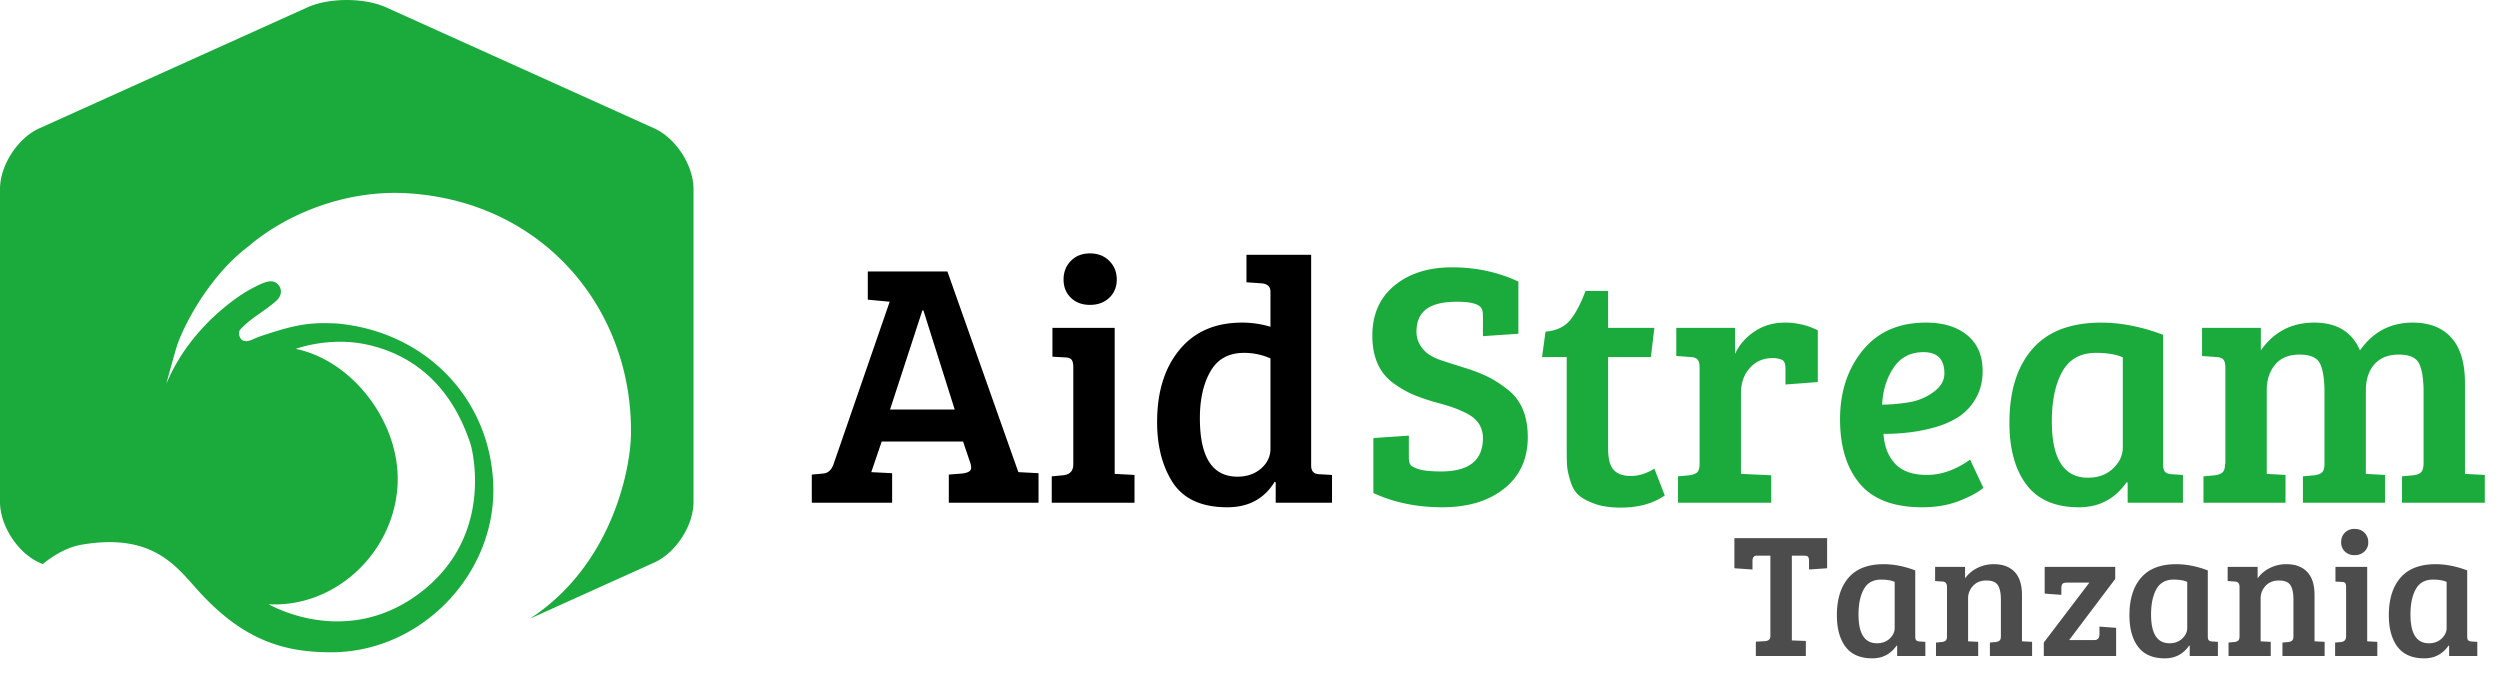 <svg width="141" height="38" viewBox="0 0 141 38" xmlns="http://www.w3.org/2000/svg"><title>ic_logo-aidastream</title><g fill="none" fill-rule="evenodd"><path d="M22.413 27.507c.269-3.5-2.43-7.15-5.734-7.83 0 0 1.86-.7 3.98-.25 2.106.448 4.647 1.825 5.89 5.654 0 0 1.518 5.213-3.048 8.494-4.15 2.983-8.344.505-8.344.505 3.674.197 6.965-2.796 7.256-6.573M2.407 31.816c.723-.586 1.478-.969 2.157-1.088 4.107-.721 5.424 1.287 6.69 2.667 2.543 2.775 4.85 3.393 7.418 3.394 5.143.002 9.424-4.523 9.141-9.633-.264-4.787-3.882-8.458-8.795-8.91-.124-.012-.229-.008-.352-.013-1.525-.066-2.514.257-3.827.68-.378.121-.62.261-.798.307-.215.055-.334-.002-.41-.06-.068-.053-.283-.378-.037-.623.636-.63.859-.688 1.624-1.275.278-.214.532-.391.602-.653a.586.586 0 0 0-.182-.606c-.267-.25-.65-.13-1.162.128a7.711 7.711 0 0 0-.842.477c-1.75 1.168-3.383 2.936-4.244 5.023-.05.12.507-1.864.58-2.094.33-1.039 1.75-3.91 4.03-5.634 2.082-1.784 5.453-3.236 9.059-2.998 7.678.506 12.656 6.62 12.526 13.647-.035 1.86-1.036 7.314-5.708 10.346l7.024-3.17c1.217-.549 2.213-2.087 2.213-3.419V10.66c0-1.331-.996-2.87-2.213-3.42L21.77.413c-1.218-.55-3.21-.55-4.427 0L2.214 7.24C.996 7.789 0 9.328 0 10.659v17.65c0 1.332.996 2.87 2.214 3.42" fill="#1AAB3C"/><path d="M47.02 26.158l3.158-9.14-1.235-.117v-1.589h4.491l4.001 11.317h.02l1.118.059v1.667h-5.06v-1.589l.745-.059c.222-.026.372-.078.45-.157.08-.078.086-.222.02-.431l-.411-1.216h-4.59l-.588 1.726 1.177.059v1.667h-4.531v-1.589l.647-.059c.275-.026.471-.209.589-.549zm5.002-8.65l-1.824 5.59h3.648l-1.765-5.59h-.06zm10.846.982v8.237l1.118.059v1.569h-4.668v-1.49l.647-.06c.38-.039.569-.248.569-.627v-5.453c0-.222-.036-.372-.108-.45-.072-.08-.2-.118-.382-.118l-.687-.04V18.49h3.51zm-2.883-2.727c0-.418.137-.768.412-1.049.274-.281.634-.422 1.078-.422.445 0 .808.14 1.089.422.281.281.422.63.422 1.05 0 .418-.141.761-.422 1.029-.281.268-.644.402-1.089.402-.444 0-.804-.134-1.078-.402-.275-.268-.412-.611-.412-1.03zm10.061 2.432c.562 0 1.099.079 1.608.236V16.45c0-.288-.17-.445-.51-.47l-.843-.06v-1.55h3.648v11.925c.013.301.177.452.49.452l.687.039v1.569h-3.177v-1.157l-.06-.02c-.588.955-1.477 1.432-2.667 1.432-1.49 0-2.536-.497-3.138-1.49-.549-.903-.823-2.008-.823-3.315 0-1.7.421-3.06 1.265-4.08.843-1.02 2.017-1.53 3.52-1.53zm1.608 7.1v-5.08a3.63 3.63 0 0 0-1.49-.313c-.863 0-1.494.346-1.893 1.04-.399.692-.598 1.575-.598 2.647 0 2.197.706 3.295 2.118 3.295.536 0 .98-.154 1.334-.461.353-.307.53-.683.53-1.128z" fill="#000"/><path d="M81.283 26.59c1.57 0 2.354-.628 2.354-1.883 0-.654-.347-1.138-1.04-1.452-.366-.183-.84-.353-1.422-.51a11.402 11.402 0 0 1-1.451-.48 5.834 5.834 0 0 1-1.167-.677c-.771-.575-1.157-1.46-1.157-2.657s.415-2.138 1.245-2.824c.83-.687 1.916-1.03 3.256-1.03 1.34 0 2.586.268 3.736.804v2.942l-2 .137v-1.137c0-.196-.026-.34-.079-.432-.144-.248-.604-.372-1.382-.372-.778 0-1.354.137-1.726.411-.373.275-.56.7-.56 1.275 0 .419.158.785.471 1.099.21.209.52.382.932.52.412.137.85.277 1.314.421.464.144.876.3 1.236.47.36.17.735.406 1.127.707.798.588 1.197 1.497 1.197 2.726 0 1.23-.441 2.197-1.324 2.903s-2.046 1.059-3.491 1.059c-1.445 0-2.743-.268-3.893-.804v-3.1l2-.136v1.196c0 .196.026.34.079.431.052.092.212.18.48.265.268.085.69.128 1.265.128zm8.14-10.18h1.274v2.08h2.609l-.196 1.647h-2.413v5.158c0 .576.105.978.314 1.206.21.23.533.344.971.344.438 0 .88-.138 1.324-.412l.588 1.51c-.653.458-1.484.686-2.49.686-.589 0-1.086-.075-1.491-.225-.405-.15-.706-.317-.902-.5-.196-.183-.347-.451-.451-.804-.105-.353-.164-.631-.177-.834-.013-.203-.02-.5-.02-.892v-5.237h-1.392l.196-1.432c.615-.052 1.079-.271 1.393-.657.313-.385.601-.931.863-1.637zm6.433 9.748v-5.433c0-.209-.036-.356-.108-.44-.072-.086-.2-.135-.383-.148l-.823-.059V18.49h3.314v1.47c.235-.51.602-.931 1.098-1.265.497-.333 1.07-.5 1.717-.5s1.265.144 1.853.432v2.922l-1.824.137v-.902c0-.261-.065-.425-.196-.49a1.277 1.277 0 0 0-.53-.098c-.523 0-.95.186-1.284.559-.334.372-.5.846-.5 1.422v4.55l1.706.078v1.55H94.64v-1.49l.647-.06c.196-.026.34-.081.431-.166.092-.085.138-.245.138-.48zm12.768-7.963c.98 0 1.758.239 2.334.716.575.477.863 1.148.863 2.01 0 .576-.125 1.083-.373 1.52a3.01 3.01 0 0 1-.922 1.03 4.84 4.84 0 0 1-1.334.608c-.876.262-1.863.392-2.961.392.04.693.255 1.252.647 1.677.392.425.994.638 1.804.638.811 0 1.622-.288 2.432-.863l.746 1.588c-.262.236-.703.478-1.324.726-.621.249-1.33.373-2.128.373-1.595 0-2.766-.441-3.51-1.324-.746-.883-1.119-2.095-1.119-3.638 0-1.543.425-2.838 1.275-3.884.85-1.046 2.04-1.569 3.57-1.569zm.431 3.913c.405-.294.608-.644.608-1.05 0-.797-.392-1.196-1.177-1.196-.732 0-1.294.291-1.686.873-.393.582-.608 1.278-.648 2.089a10.381 10.381 0 0 0 1.58-.147 3.178 3.178 0 0 0 1.323-.569zM122 18.882v7.296c0 .209.036.353.107.431.072.079.2.125.383.138l.628.039v1.569h-3.119v-1.138l-.059-.02c-.654.942-1.55 1.413-2.687 1.413-1.333 0-2.32-.425-2.961-1.275-.64-.85-.961-2.014-.961-3.491 0-1.778.431-3.164 1.294-4.158.863-.994 2.158-1.49 3.884-1.49 1.11 0 2.275.228 3.49.686zm-2.275 6.354v-5.08c-.367-.17-.87-.254-1.51-.254-.877 0-1.51.353-1.903 1.059-.392.706-.589 1.64-.589 2.804 0 2.119.68 3.178 2.04 3.178.576 0 1.046-.174 1.412-.52.366-.347.55-.742.55-1.187zm4.471-5.158V18.49h3.315v1.274c.732-1.046 1.736-1.569 3.01-1.569 1.275 0 2.135.523 2.58 1.57.732-1.047 1.725-1.57 2.98-1.57.942 0 1.668.285 2.178.854.51.568.765 1.421.765 2.559v5.119l1.118.059v1.569h-4.668v-1.49l.647-.06c.196-.026.337-.081.422-.166.085-.085.134-.239.147-.461v-4.06c0-.72-.082-1.252-.245-1.599-.164-.346-.546-.52-1.148-.52-.601 0-1.062.184-1.383.55-.32.366-.48.856-.48 1.47v4.708l1.079.059v1.569h-4.629v-1.49l.647-.06c.196-.026.34-.081.432-.166.091-.085.137-.245.137-.48v-4.041c0-.72-.082-1.252-.245-1.599-.164-.346-.55-.52-1.157-.52-.608 0-1.07.19-1.383.57-.314.379-.47.85-.47 1.412v4.746l1.058.059v1.569h-4.628v-1.49l.647-.06c.196-.026.34-.081.431-.166.092-.085.138-.245.138-.48h.02v-5.414c0-.222-.037-.376-.109-.46-.071-.086-.199-.135-.382-.148l-.824-.059z" fill="#1AAB3C"/><path d="M99.85 35.88v-4.54h-.78c-.153 0-.23.103-.23.31v.47l-1.02-.07v-1.7h5.23v1.7l-1.02.07v-.47c0-.113-.017-.193-.05-.24-.033-.047-.113-.07-.24-.07h-.68v4.78l.79.03V37h-2.82v-.81l.53-.03c.193-.02.29-.113.29-.28zm8.17-3.71v3.72c0 .107.018.18.055.22.037.04.102.063.195.07l.32.02v.8H107v-.58l-.03-.01c-.333.48-.79.72-1.37.72-.68 0-1.183-.217-1.51-.65-.327-.433-.49-1.027-.49-1.78 0-.907.22-1.613.66-2.12.44-.507 1.1-.76 1.98-.76.567 0 1.16.117 1.78.35zm-1.16 3.24v-2.59c-.187-.087-.443-.13-.77-.13-.447 0-.77.18-.97.54-.2.36-.3.837-.3 1.43 0 1.08.347 1.62 1.04 1.62.293 0 .533-.088.72-.265.187-.177.28-.378.28-.605zm2.28-2.64v-.8h1.69v.65c.173-.247.403-.442.69-.585a2.05 2.05 0 0 1 .93-.215c.507 0 .898.145 1.175.435.277.29.415.725.415 1.305v2.61l.57.03v.8h-2.38v-.76l.33-.03a.396.396 0 0 0 .22-.085c.047-.043.07-.125.07-.245v-2.06c0-.367-.057-.638-.17-.815-.113-.177-.328-.265-.645-.265s-.568.1-.755.3c-.187.2-.28.437-.28.71v2.42l.57.03v.8h-2.38v-.76l.33-.03a.396.396 0 0 0 .22-.085c.047-.043.07-.125.07-.245v-2.77c0-.2-.083-.303-.25-.31l-.42-.03zM119.35 37h-4.08v-.76l2.57-3.38h-1.26c-.14 0-.228.027-.265.08-.037.053-.055.14-.055.26v.35l-.94-.07v-1.51h3.98v.68l-2.6 3.45h1.42c.193 0 .29-.113.29-.34v-.42l.94.07V37zm5.17-4.83v3.72c0 .107.018.18.055.22.037.04.102.063.195.07l.32.02v.8h-1.59v-.58l-.03-.01c-.333.48-.79.72-1.37.72-.68 0-1.183-.217-1.51-.65-.327-.433-.49-1.027-.49-1.78 0-.907.22-1.613.66-2.12.44-.507 1.1-.76 1.98-.76.567 0 1.16.117 1.78.35zm-1.16 3.24v-2.59c-.187-.087-.443-.13-.77-.13-.447 0-.77.18-.97.54-.2.36-.3.837-.3 1.43 0 1.08.347 1.62 1.04 1.62.293 0 .533-.088.72-.265.187-.177.28-.378.28-.605zm2.28-2.64v-.8h1.69v.65c.173-.247.403-.442.69-.585a2.05 2.05 0 0 1 .93-.215c.507 0 .898.145 1.175.435.277.29.415.725.415 1.305v2.61l.57.03v.8h-2.38v-.76l.33-.03a.396.396 0 0 0 .22-.085c.047-.043.07-.125.07-.245v-2.06c0-.367-.057-.638-.17-.815-.113-.177-.328-.265-.645-.265s-.568.1-.755.3c-.187.2-.28.437-.28.71v2.42l.57.03v.8h-2.38v-.76l.33-.03a.396.396 0 0 0 .22-.085c.047-.043.07-.125.07-.245v-2.77c0-.2-.083-.303-.25-.31l-.42-.03zm7.87-.8v4.2l.57.03v.8h-2.38v-.76l.33-.03c.193-.02.29-.127.29-.32v-2.78c0-.113-.018-.19-.055-.23-.037-.04-.102-.06-.195-.06l-.35-.02v-.83h1.79zm-1.47-1.39c0-.213.07-.392.21-.535a.734.734 0 0 1 .55-.215c.227 0 .412.072.555.215a.726.726 0 0 1 .215.535.694.694 0 0 1-.215.525.771.771 0 0 1-.555.205.754.754 0 0 1-.55-.205.702.702 0 0 1-.21-.525zm7.11 1.59v3.72c0 .107.018.18.055.22.037.04.102.063.195.07l.32.02v.8h-1.59v-.58l-.03-.01c-.333.48-.79.72-1.37.72-.68 0-1.183-.217-1.51-.65-.327-.433-.49-1.027-.49-1.78 0-.907.22-1.613.66-2.12.44-.507 1.1-.76 1.98-.76.567 0 1.16.117 1.78.35zm-1.16 3.24v-2.59c-.187-.087-.443-.13-.77-.13-.447 0-.77.18-.97.54-.2.36-.3.837-.3 1.43 0 1.08.347 1.62 1.04 1.62.293 0 .533-.088.72-.265.187-.177.28-.378.28-.605z" fill="#000" opacity=".7"/></g></svg>